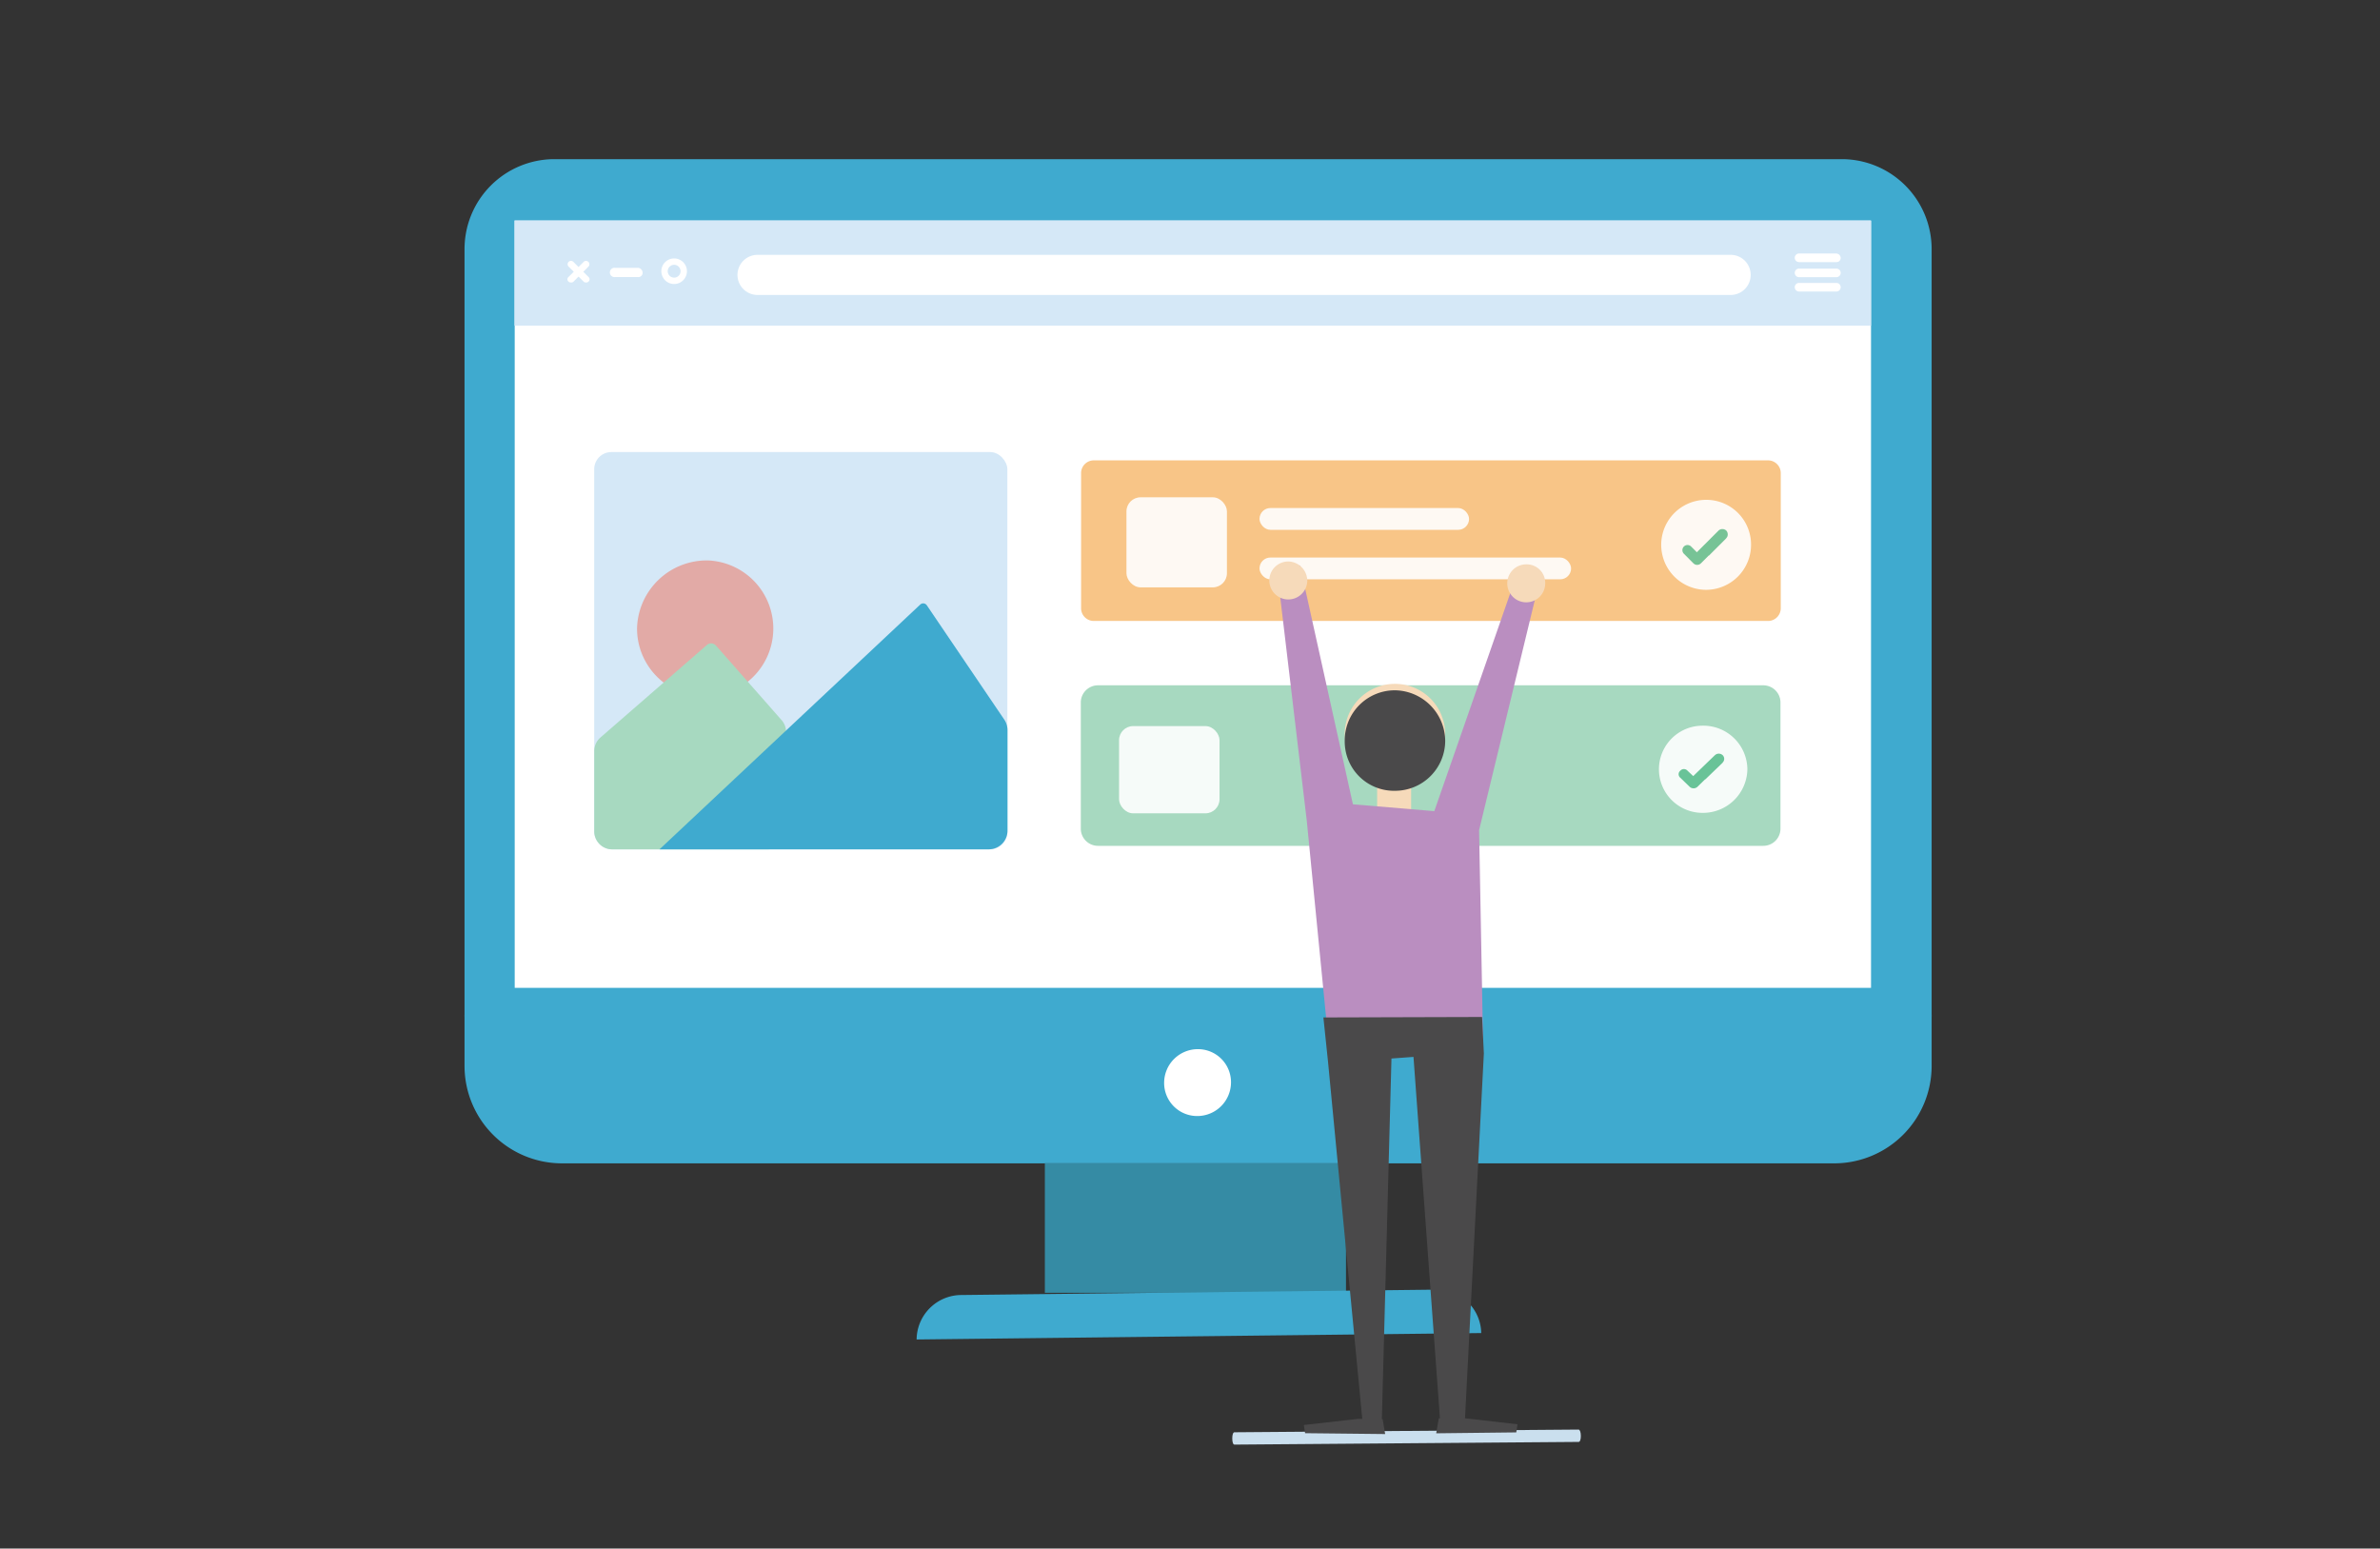 <svg id="Layer_1" data-name="Layer 1" xmlns="http://www.w3.org/2000/svg" viewBox="0 0 415 270"><rect x="0" y="0" width="415" height="270" fill="#333333" stroke="none"/><defs><style>.cls-1{fill:#3faacf;}.cls-2{fill:#358ba4;}.cls-10,.cls-3{fill:#fff;}.cls-4{fill:#cadfee;}.cls-5{fill:#d5e8f7;}.cls-13,.cls-15,.cls-5{isolation:isolate;}.cls-6{fill:#e2aaa6;}.cls-7{fill:#a7d9c0;}.cls-10,.cls-8{opacity:0.9;}.cls-9{fill:#69c398;}.cls-11{fill:#f6daba;}.cls-12{fill:#f8c587;}.cls-13{fill:#ba8ec0;}.cls-14{fill:#4a494a;}.cls-15{fill:none;stroke:#fff;stroke-linecap:round;stroke-miterlimit:10;stroke-width:7px;}</style></defs><title>2advantages2</title><path class="cls-1" d="M81,185.84v-8.93H336.82v8.93a17,17,0,0,1-17,17H98A17,17,0,0,1,81,185.84Z"/><rect class="cls-2" x="182.19" y="202.8" width="52.51" height="22.61"/><path class="cls-1" d="M81,177.27V43.43A15.68,15.68,0,0,1,96.68,27.75H321.14a15.68,15.68,0,0,1,15.68,15.68V177.27Z"/><rect class="cls-3" x="89.75" y="38.51" width="236.5" height="133.73"/><path class="cls-3" d="M208.82,182.93a5.76,5.76,0,0,1,5.83,5.83,5.88,5.88,0,0,1-5.83,5.83,5.76,5.76,0,0,1-5.83-5.83A5.88,5.88,0,0,1,208.82,182.93Z"/><path class="cls-1" d="M159.83,233.54a7.83,7.83,0,0,1,7.57-7.74l83.14-.94a7.7,7.7,0,0,1,7.74,7.57h0l-98.46,1.12Z"/><path class="cls-4" d="M214.87,250.81c0-.65.14-1.08.38-1.08l60-.47c.23,0,.39.43.4,1.07s-.14,1.08-.38,1.08l-60,.47C215,251.88,214.88,251.46,214.87,250.81Z"/><rect class="cls-5" x="103.61" y="78.82" width="72.04" height="69.27" rx="2.99" ry="2.99"/><path class="cls-6" d="M123.47,97.72a11.88,11.88,0,1,1-12.39,11.87A12.16,12.16,0,0,1,123.47,97.72Z"/><path class="cls-7" d="M133.94,148.09H106.75a3.13,3.13,0,0,1-3.13-3.13v-14a3.13,3.13,0,0,1,1.08-2.37l18.57-16.14a1.12,1.12,0,0,1,1.57.11l11.45,13a3.13,3.13,0,0,1,.78,2.07V145A3.13,3.13,0,0,1,133.94,148.09Z"/><path class="cls-1" d="M172.37,148.09H115l45.46-42.68a.76.76,0,0,1,1.15.13l13.5,19.92a3.28,3.28,0,0,1,.57,1.84v17.5A3.28,3.28,0,0,1,172.37,148.09Z"/><path class="cls-7" d="M307.46,147.48h-116a3,3,0,0,1-3-2.9V122.39a3,3,0,0,1,3-2.9h116a3,3,0,0,1,3,2.9v22.19A3,3,0,0,1,307.46,147.48Z"/><g class="cls-8"><path class="cls-3" d="M304.69,134.13a7.74,7.74,0,0,1-7.82,7.6h0a7.6,7.6,0,1,1,0-15.2h0a7.68,7.68,0,0,1,7.82,7.6Z"/></g><path class="cls-9" d="M300.51,132.79a.9.9,0,0,0-.13-1.12h0a1,1,0,0,0-1.35,0l-3,2.89v0l-.78.76-1-.94a.84.84,0,0,0-1.26,0,.79.79,0,0,0,0,1.22l1.64,1.59a1,1,0,0,0,1.35,0l.77-.75.56-.55.05,0,3-2.89a.87.87,0,0,0,.07-.11Z"/><rect class="cls-10" x="195.13" y="126.6" width="17.52" height="15.21" rx="2.46" ry="2.46"/><rect class="cls-11" x="240.13" y="135.82" width="5.93" height="6.78"/><path class="cls-12" d="M308.36,108.27H190.66a2.22,2.22,0,0,1-2.15-2.28V82.55a2.22,2.22,0,0,1,2.15-2.28h117.7a2.22,2.22,0,0,1,2.15,2.28V106A2.22,2.22,0,0,1,308.36,108.27Z"/><rect class="cls-10" x="219.62" y="88.58" width="36.54" height="3.8" rx="1.9" ry="1.9"/><rect class="cls-10" x="219.62" y="97.21" width="54.33" height="3.8" rx="1.9" ry="1.9"/><rect class="cls-10" x="196.42" y="86.71" width="17.52" height="15.7" rx="2.46" ry="2.46"/><g class="cls-8"><path class="cls-3" d="M305.33,95a7.86,7.86,0,0,1-7.82,7.84h0a7.84,7.84,0,0,1,0-15.69h0A7.8,7.8,0,0,1,305.33,95Z"/><path class="cls-9" d="M301.14,93.67a1,1,0,0,0-.13-1.16h0a1,1,0,0,0-1.35,0l-3,3v0l-.78.78-1-1a.89.89,0,0,0-1.26,1.26l1.64,1.65a.93.93,0,0,0,1.35,0l.77-.77.56-.56.05,0,3-3a.9.9,0,0,0,.07-.11Z"/></g><polygon class="cls-13" points="231.88 184.02 227.86 143.08 222.66 99.31 226.68 98.59 235.91 140.24 250.1 141.43 264.78 99.31 268.8 99.78 257.91 144.74 258.62 182.84 231.88 184.02"/><path class="cls-11" d="M227.95,101.21a3.31,3.31,0,1,1-3.31-3.31A3.38,3.38,0,0,1,227.95,101.21Z"/><path class="cls-11" d="M269.44,101.71a3.31,3.31,0,1,1-3.31-3.31A3.23,3.23,0,0,1,269.44,101.71Z"/><path class="cls-11" d="M252,127.7a8.74,8.74,0,0,1-8.76,8.76,8.59,8.59,0,0,1-8.76-8.76,8.76,8.76,0,0,1,17.51,0Z"/><path class="cls-14" d="M252,129.12a8.74,8.74,0,0,1-8.76,8.76,8.59,8.59,0,0,1-8.76-8.76,8.74,8.74,0,0,1,8.76-8.76A8.89,8.89,0,0,1,252,129.12Z"/><polygon class="cls-14" points="258.74 183.67 255.44 247.52 251.1 247.57 246.47 184.28 242.63 184.56 240.94 247.94 237.57 247.74 231.57 185.16 230.76 177.4 258.43 177.32 258.74 183.67"/><polygon class="cls-14" points="255.14 247.26 264.61 248.33 264.39 249.75 250.43 249.91 250.88 247.3 255.14 247.26"/><polygon class="cls-14" points="236.83 247.39 227.35 248.46 227.57 249.89 241.53 250.04 241.09 247.44 236.83 247.39"/><rect class="cls-5" x="89.71" y="38.41" width="236.54" height="18.37"/><path class="cls-3" d="M320.22,45.7H313.7a.75.75,0,0,1,0-1.5h6.51a.81.81,0,0,1,.75.75A.72.72,0,0,1,320.22,45.7Z"/><path class="cls-3" d="M320.22,48.33H313.7a.75.75,0,0,1,0-1.5h6.51a.75.75,0,0,1,0,1.5Z"/><path class="cls-3" d="M320.22,50.83H313.7a.75.75,0,0,1,0-1.5h6.51a.75.75,0,0,1,0,1.5Z"/><line class="cls-15" x1="132.09" y1="47.93" x2="301.77" y2="47.93"/><path class="cls-3" d="M99.56,49.25a.51.51,0,0,1-.41-.14.52.52,0,0,1,0-.83l2.62-2.62a.58.58,0,0,1,.83.83L100,49.11A.51.51,0,0,1,99.56,49.25Z"/><path class="cls-3" d="M102.18,49.25a.51.51,0,0,1-.41-.14l-2.62-2.62a.58.58,0,1,1,.83-.83l2.62,2.62a.52.52,0,0,1,0,.83A.51.51,0,0,1,102.18,49.25Z"/><path class="cls-3" d="M111.24,48.31h-4a.81.81,0,1,1,0-1.61h4a.87.87,0,0,1,.81.81A.74.74,0,0,1,111.24,48.31Z"/><path class="cls-3" d="M117.55,45.06a2.23,2.23,0,1,0,2.23,2.23A2.23,2.23,0,0,0,117.55,45.06Zm0,3.35a1.12,1.12,0,1,1,1.12-1.12A1.12,1.12,0,0,1,117.55,48.41Z"/></svg>